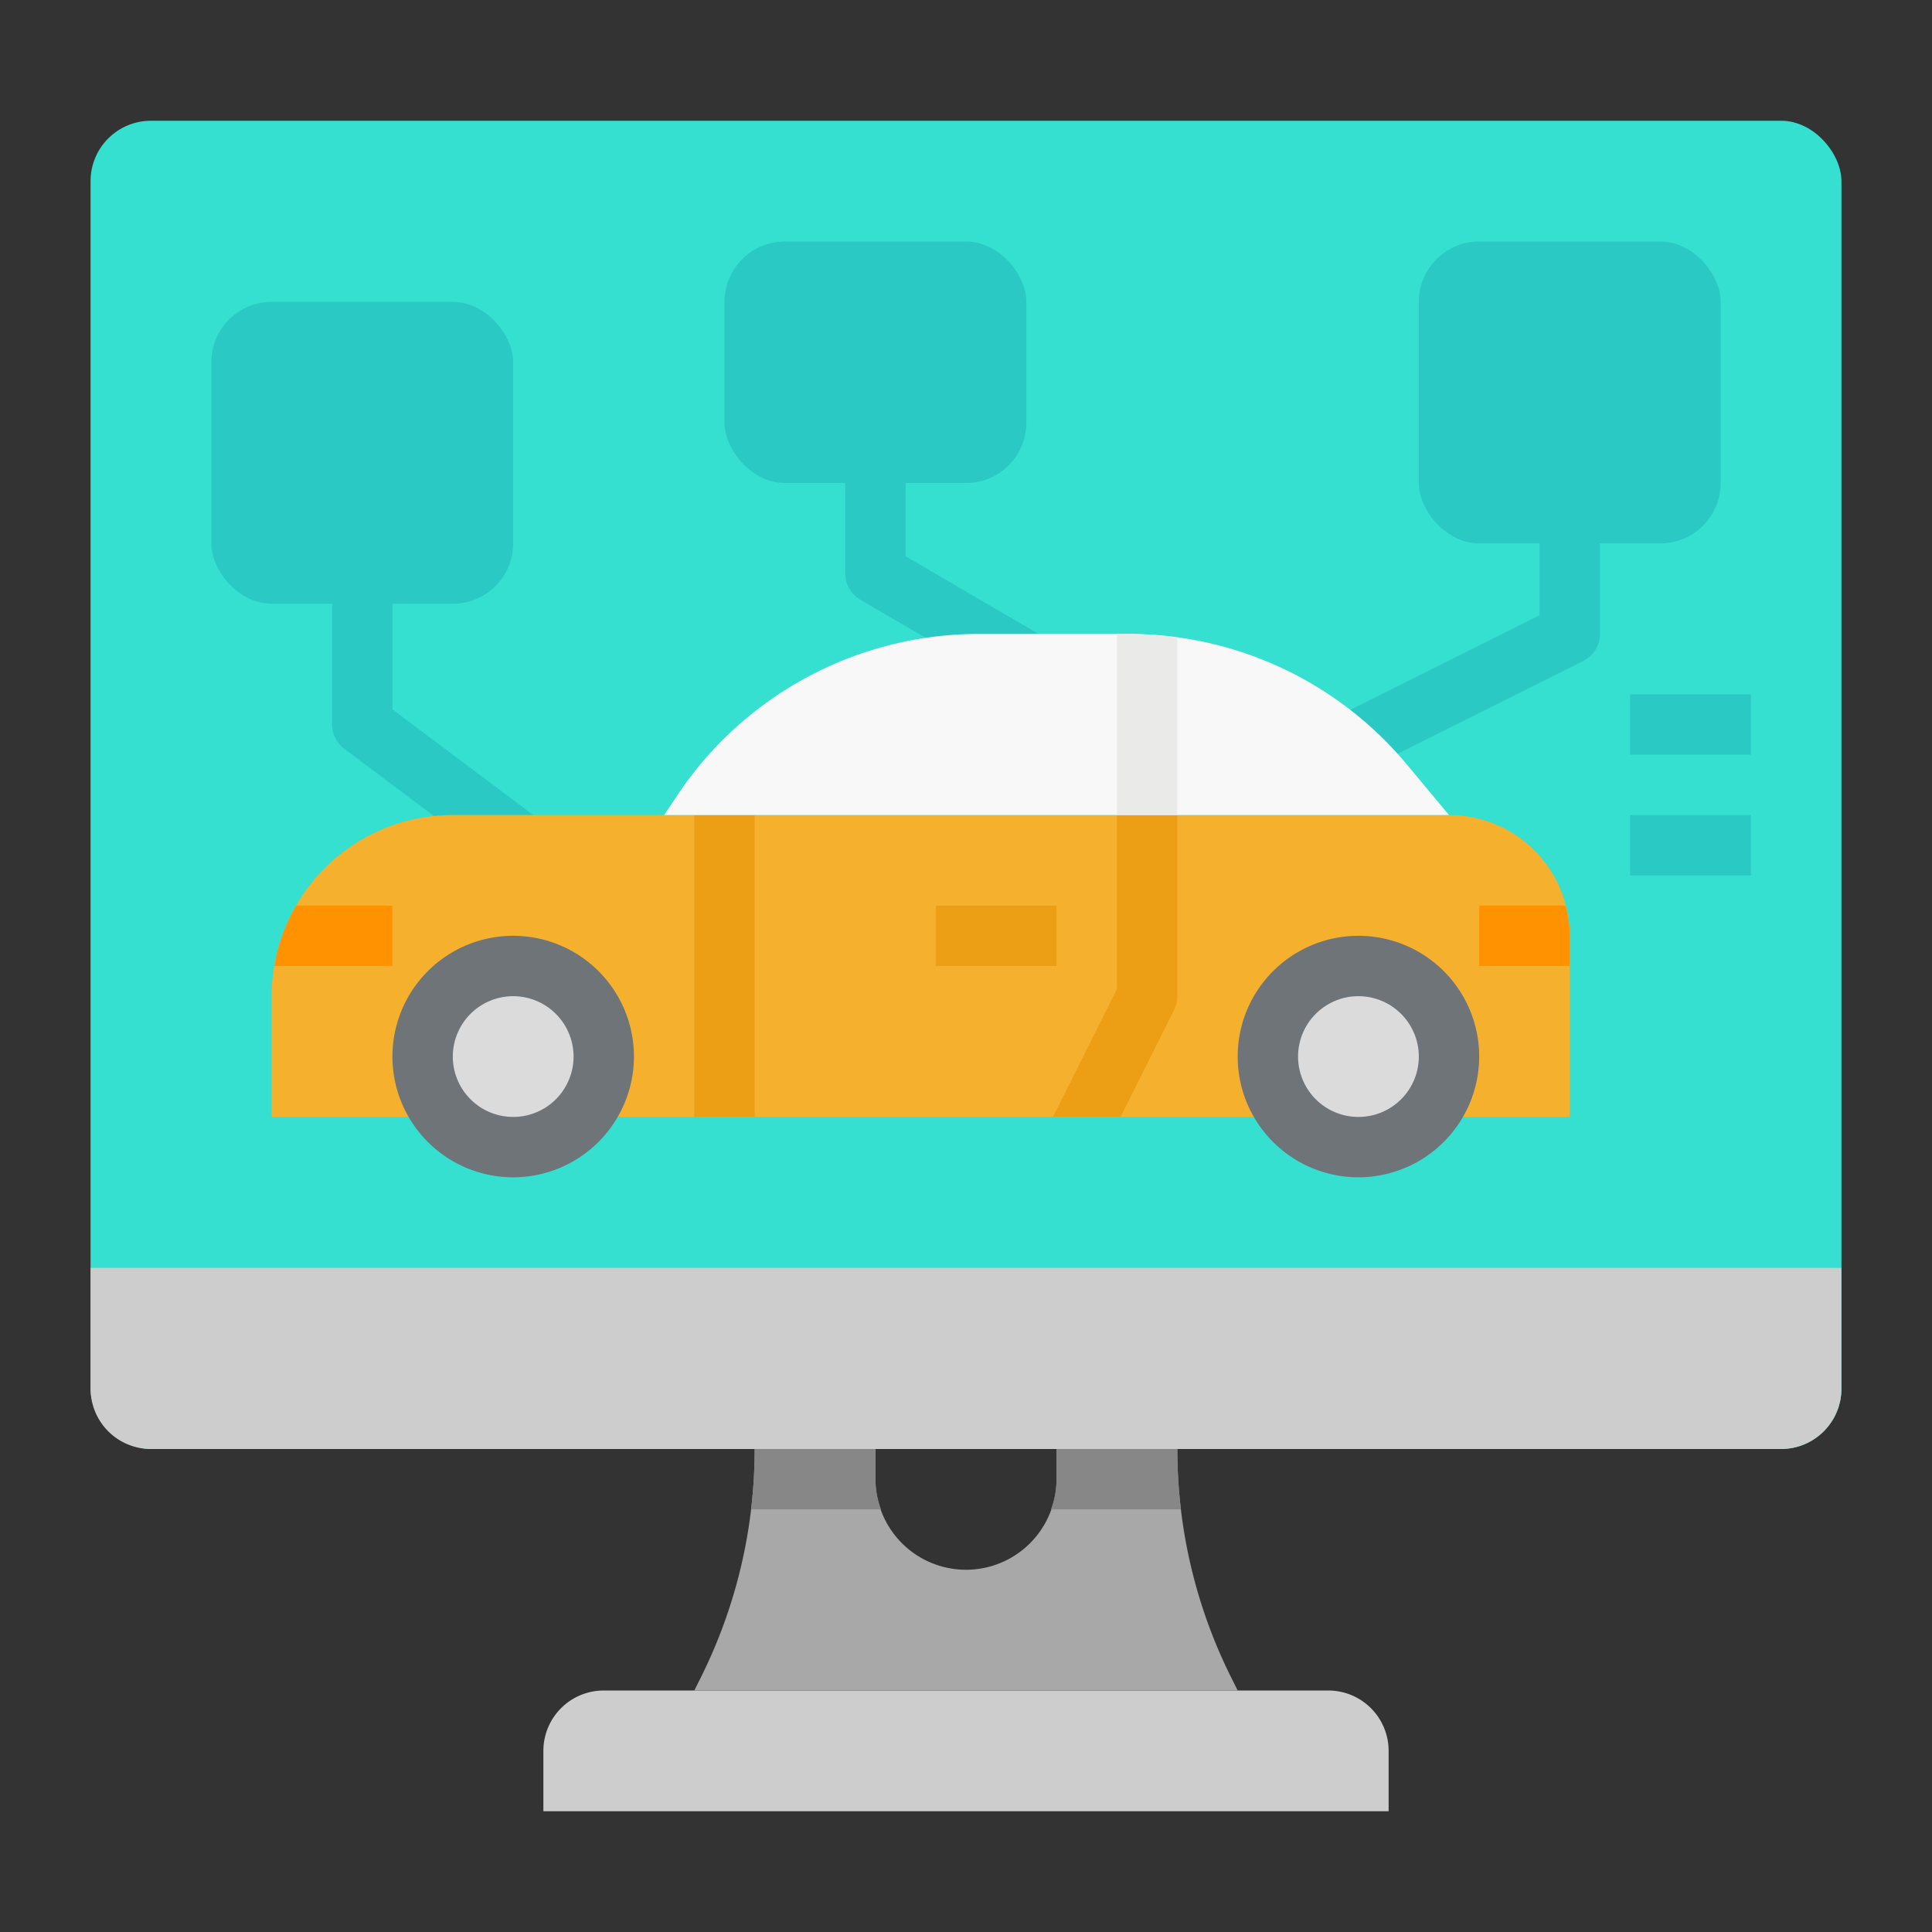 <svg height="512" viewBox="0 0 512 512" width="512" xmlns="http://www.w3.org/2000/svg"><rect x="0" y="0" width="512" height="512" fill="#333333" stroke="none"/><rect fill="#35e0d1" height="352" rx="16" width="464" x="24" y="32"/><path d="m143.992 236a7.977 7.977 0 0 1 -4.793-1.6l-48-36a7.991 7.991 0 0 1 -3.199-6.4v-40a8 8 0 0 1 16 0v36l44.8 33.6a8 8 0 0 1 -4.809 14.4z" fill="#2bc9c4"/><path d="m118.16 296h-46.16v-32a46.422 46.422 0 0 1 2.8-16 47.848 47.848 0 0 1 45.2-32h264a31.991 31.991 0 0 1 32 32v48z" fill="#f5b02e"/><path d="m279.055 296h17.89l14.211-28.422a8 8 0 0 0 .844-3.578v-48h-16v46.109z" fill="#ec9e15"/><path d="m184 216h16v80h-16z" fill="#ec9e15"/><g fill="#2bc9c4"><rect height="80" rx="16" width="80" x="376" y="64"/><rect height="80" rx="16" width="80" x="56" y="80"/><rect height="64" rx="16" width="80" x="192" y="64"/></g><path d="m368 480h-224v-16a16 16 0 0 1 16-16h192a16 16 0 0 1 16 16z" fill="#cdcdcd"/><path d="m24 336h464a0 0 0 0 1 0 0v32a16 16 0 0 1 -16 16h-432a16 16 0 0 1 -16-16v-32a0 0 0 0 1 0 0z" fill="#cdcdcd"/><path d="m248 240h32v16h-32z" fill="#ec9e15"/><path d="m416 248a31.727 31.727 0 0 0 -1.131-8h-22.869v16h24z" fill="#ff9201"/><path d="m72.72 256h31.28v-16h-25.526a47.6 47.6 0 0 0 -5.754 16z" fill="#ff9201"/><path d="m432 184h32v16h-32z" fill="#2bc9c4"/><path d="m432 216h32v16h-32z" fill="#2bc9c4"/><path d="m326.311 444.622a135.547 135.547 0 0 1 -14.311-60.622h-32v8a24 24 0 0 1 -48 0v-8h-32a135.547 135.547 0 0 1 -14.311 60.622l-1.689 3.378h144z" fill="#a8a8a8"/><path d="m353.711 207.148a8 8 0 0 1 -3.586-15.156l57.875-28.937v-27.055a8 8 0 0 1 16 0v32a8 8 0 0 1 -4.422 7.156l-62.3 31.149a8.022 8.022 0 0 1 -3.567.843z" fill="#2bc9c4"/><path d="m279.992 188.055a7.941 7.941 0 0 1 -4.027-1.094l-48-28.055a8 8 0 0 1 -3.965-6.906v-32a8 8 0 0 1 16 0v27.406l44.035 25.742a8 8 0 0 1 -4.043 14.907z" fill="#2bc9c4"/><path d="m384 216h-208l3.5-5.251a96 96 0 0 1 79.878-42.749h39.658a96 96 0 0 1 73.749 34.542z" fill="#f8f8f8"/><path d="m299.036 168h-3.036v48h16v-47.019a95.662 95.662 0 0 0 -12.964-.981z" fill="#eaeae8"/><circle cx="136" cy="280" fill="#dbdbdb" r="24"/><circle cx="360" cy="280" fill="#dbdbdb" r="24"/><path d="m136 312a32 32 0 1 1 32-32 32.034 32.034 0 0 1 -32 32zm0-48a16 16 0 1 0 16 16 16.019 16.019 0 0 0 -16-16z" fill="#6f7478"/><path d="m360 312a32 32 0 1 1 32-32 32.034 32.034 0 0 1 -32 32zm0-48a16 16 0 1 0 16 16 16.019 16.019 0 0 0 -16-16z" fill="#6f7478"/><path d="m278.53 400h34.426a135.673 135.673 0 0 1 -.956-16h-32v8a23.769 23.769 0 0 1 -1.47 8z" fill="#878787"/><path d="m233.47 400a23.769 23.769 0 0 1 -1.47-8v-8h-32a135.673 135.673 0 0 1 -.956 16z" fill="#878787"/></svg>